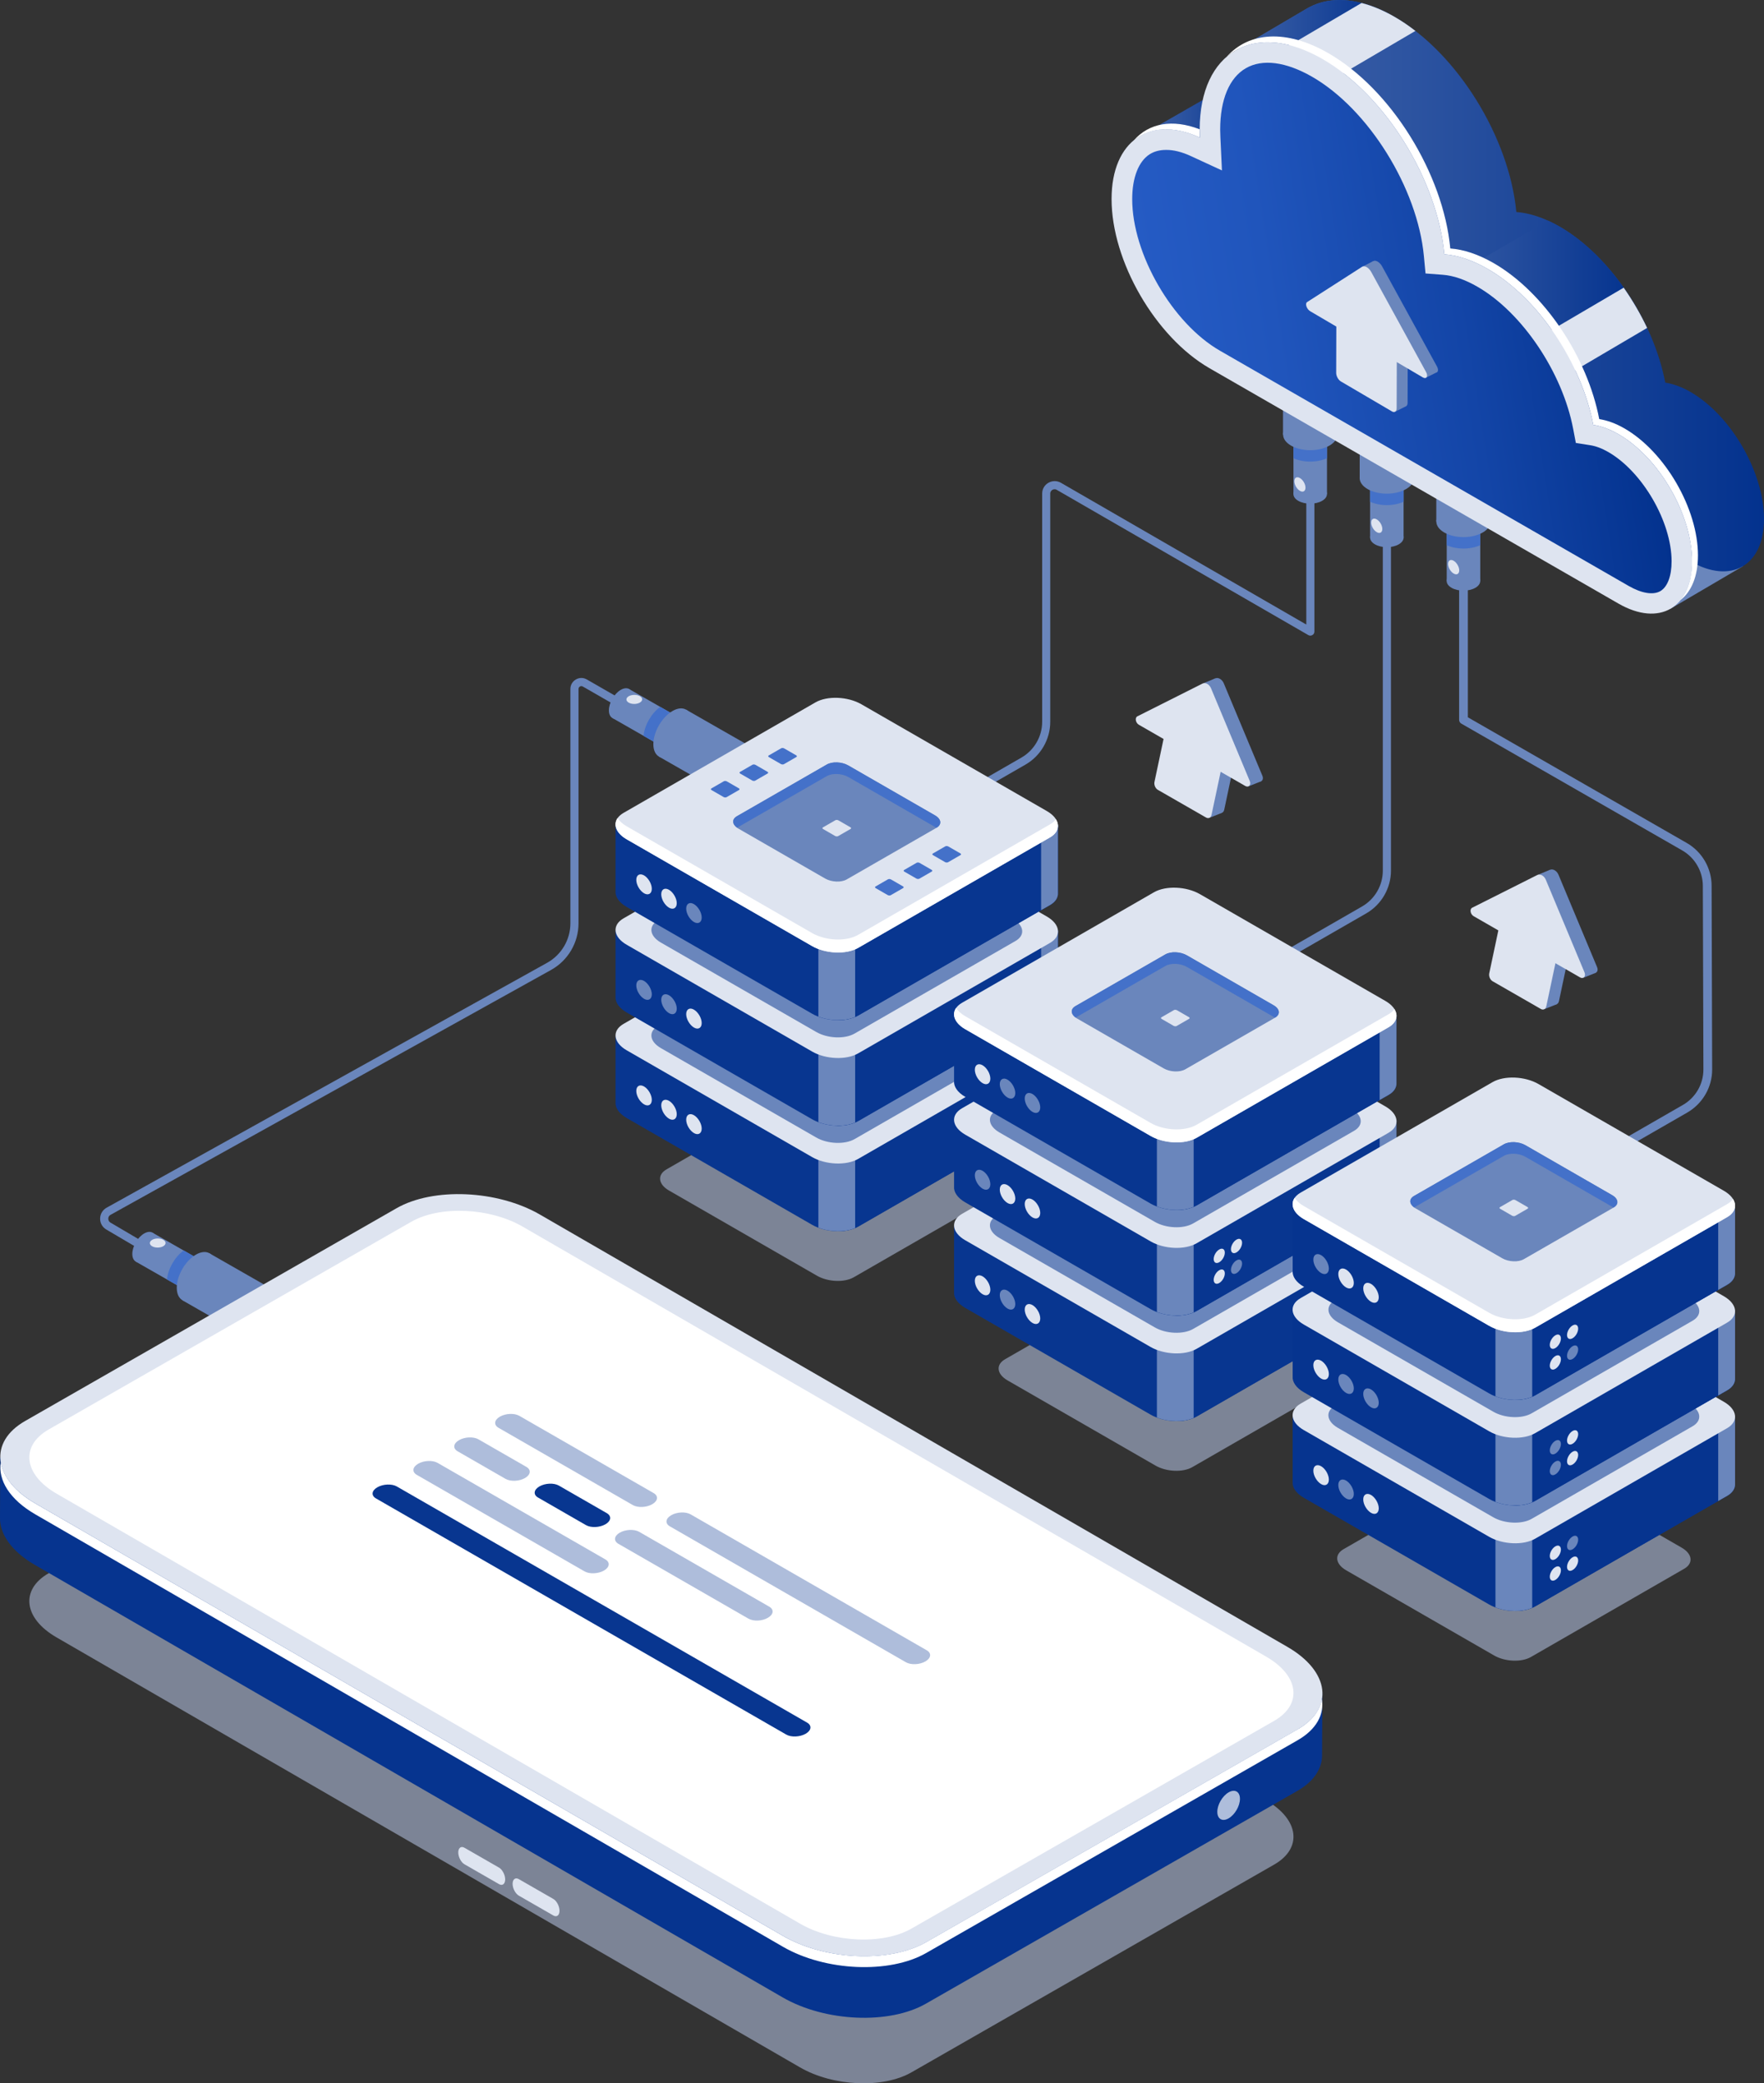<svg width="210" height="248" viewBox="0 0 210 248" fill="none" xmlns="http://www.w3.org/2000/svg">
<rect x="0" y="0" width="210" height="248" fill="#333333" stroke="none"/>
<g id="Frame" clip-path="url(#clip0_328_28265)">
<path id="Vector" d="M20.091 150.67C20.009 150.67 19.92 150.648 19.845 150.603L12.655 146.366C12.186 146.091 11.91 145.602 11.918 145.06C11.925 144.518 12.215 144.036 12.692 143.769L65.127 114.62C66.839 113.67 67.903 111.867 67.903 109.915V82.014C67.903 81.546 68.149 81.123 68.558 80.886C68.968 80.648 69.452 80.648 69.861 80.886L74.819 83.735C75.049 83.869 75.131 84.166 74.997 84.396C74.863 84.626 74.573 84.707 74.335 84.574L69.377 81.724C69.228 81.635 69.094 81.695 69.042 81.724C68.99 81.754 68.871 81.843 68.871 82.014V109.915C68.871 112.216 67.62 114.346 65.603 115.466L13.168 144.615C12.923 144.748 12.893 144.978 12.893 145.075C12.893 145.171 12.915 145.401 13.153 145.542L20.344 149.779C20.575 149.913 20.649 150.21 20.515 150.44C20.419 150.588 20.262 150.67 20.091 150.67Z" fill="#6A86BC"/>
<g id="Group">
<g id="Group_2">
<g id="Group_3">
<g id="Group_4">
<path id="Vector_2" d="M23.643 154.465L25.628 151.014L18.156 146.744L16.172 150.194L23.643 154.465Z" fill="#6A86BC"/>
<path id="Vector_3" d="M15.751 149.282C15.751 148.384 16.377 147.293 17.158 146.841C17.94 146.388 18.573 146.752 18.573 147.65C18.573 148.548 17.947 149.638 17.166 150.091C16.391 150.536 15.759 150.18 15.751 149.282Z" fill="#6A86BC"/>
</g>
<g id="Group_5">
<path id="Vector_4" d="M33.435 161.493L36.653 155.899L24.932 149.2L21.715 154.794L33.435 161.493Z" fill="#6A86BC"/>
<path id="Vector_5" d="M24.401 150.306L21.87 148.859C20.82 149.609 20.002 151.034 19.883 152.31L22.413 153.757C23.456 153.008 24.282 151.583 24.401 150.306Z" fill="#4471C9"/>
<path id="Vector_6" d="M21.044 153.312C21.036 151.858 22.056 150.091 23.322 149.357C24.58 148.63 25.607 149.216 25.614 150.663C25.622 152.117 24.602 153.883 23.337 154.618C22.078 155.353 21.051 154.766 21.044 153.312Z" fill="#6A86BC"/>
</g>
</g>
</g>
<path id="Vector_7" d="M18.111 148.362C17.746 148.154 17.746 147.813 18.111 147.598C18.476 147.383 19.071 147.383 19.436 147.59C19.801 147.798 19.801 148.14 19.436 148.355C19.071 148.57 18.476 148.57 18.111 148.362Z" fill="#DEE4F0"/>
</g>
<g id="Group_6">
<g id="Group_7">
<g id="Group_8">
<g id="Group_9">
<path id="Vector_8" d="M80.376 89.748L82.361 86.298L74.889 82.027L72.905 85.478L80.376 89.748Z" fill="#6A86BC"/>
<path id="Vector_9" d="M72.489 84.566C72.489 83.668 73.114 82.578 73.896 82.125C74.677 81.672 75.31 82.036 75.31 82.934C75.31 83.832 74.685 84.922 73.903 85.375C73.121 85.828 72.489 85.464 72.489 84.566Z" fill="#6A86BC"/>
</g>
<g id="Group_10">
<path id="Vector_10" d="M90.178 96.775L93.395 91.181L81.675 84.481L78.457 90.076L90.178 96.775Z" fill="#6A86BC"/>
<path id="Vector_11" d="M81.131 85.598L78.6 84.151C77.551 84.9 76.732 86.325 76.613 87.602L79.144 89.049C80.193 88.299 81.012 86.874 81.131 85.598Z" fill="#4471C9"/>
<path id="Vector_12" d="M77.781 88.596C77.774 87.141 78.794 85.375 80.059 84.641C81.317 83.913 82.345 84.499 82.352 85.947C82.359 87.394 81.34 89.167 80.074 89.902C78.809 90.636 77.781 90.05 77.781 88.596Z" fill="#6A86BC"/>
</g>
</g>
</g>
<path id="Vector_13" d="M74.849 83.646C74.484 83.438 74.484 83.097 74.849 82.882C75.213 82.674 75.809 82.667 76.174 82.874C76.538 83.082 76.538 83.424 76.174 83.639C75.801 83.854 75.213 83.854 74.849 83.646Z" fill="#DEE4F0"/>
</g>
<path id="Vector_14" d="M103.768 101.486C103.604 101.486 103.44 101.396 103.351 101.248C103.217 101.018 103.299 100.721 103.53 100.588L121.604 90.184C123.122 89.308 124.068 87.676 124.068 85.924V58.757C124.068 58.223 124.343 57.74 124.812 57.473C125.281 57.206 125.832 57.206 126.301 57.473L155.511 74.348V51.67C155.511 51.403 155.726 51.188 155.994 51.188C156.262 51.188 156.478 51.403 156.478 51.67V75.187C156.478 75.357 156.389 75.52 156.233 75.602C156.084 75.691 155.898 75.691 155.749 75.602L125.802 58.312C125.571 58.178 125.363 58.267 125.288 58.312C125.214 58.356 125.028 58.49 125.028 58.757V85.932C125.028 88.024 123.896 89.976 122.08 91.022L104.006 101.426C103.932 101.463 103.842 101.486 103.768 101.486Z" fill="#6A86BC"/>
<path id="Vector_15" d="M139.916 121.737C139.752 121.737 139.588 121.648 139.499 121.499C139.365 121.269 139.447 120.972 139.678 120.839L162.158 107.905C163.677 107.029 164.622 105.396 164.622 103.645V56.843C164.622 56.576 164.838 56.36 165.106 56.36C165.374 56.36 165.59 56.576 165.59 56.843V103.645C165.59 105.738 164.458 107.689 162.642 108.736L140.161 121.67C140.079 121.722 139.998 121.737 139.916 121.737Z" fill="#6A86BC"/>
<g id="Group_11">
<path id="Vector_16" d="M180.217 144.236C180.038 144.236 179.86 144.14 179.763 143.977C179.622 143.732 179.703 143.413 179.956 143.272L200.338 131.54C201.856 130.671 202.794 129.046 202.787 127.302L202.72 105.456C202.712 103.719 201.775 102.109 200.271 101.241L173.964 86.14C173.8 86.051 173.704 85.873 173.704 85.687V62.022C173.704 61.733 173.934 61.503 174.225 61.503C174.515 61.503 174.746 61.733 174.746 62.022V85.39L200.792 100.343C202.623 101.389 203.762 103.348 203.762 105.456L203.829 127.302C203.837 129.417 202.698 131.384 200.859 132.445L180.478 144.177C180.396 144.214 180.306 144.236 180.217 144.236Z" fill="#6A86BC"/>
<g id="Group_12">
<g id="Group_13">
<g id="Group_14">
<path id="Vector_17" d="M176.219 60.583H172.229V69.169H176.219V60.583Z" fill="#6A86BC"/>
<path id="Vector_18" d="M175.632 69.978C174.85 70.423 173.592 70.423 172.81 69.978C172.029 69.532 172.029 68.805 172.81 68.353C173.592 67.907 174.85 67.907 175.632 68.353C176.413 68.805 176.413 69.532 175.632 69.978Z" fill="#6A86BC"/>
</g>
<g id="Group_15">
<path id="Vector_19" d="M177.455 48.613H170.987V62.082H177.455V48.613Z" fill="#6A86BC"/>
<path id="Vector_20" d="M172.23 61.993V64.902C173.398 65.436 175.051 65.436 176.22 64.902V61.993C175.044 61.459 173.398 61.459 172.23 61.993Z" fill="#4471C9"/>
<path id="Vector_21" d="M176.51 63.395C175.244 64.122 173.197 64.122 171.939 63.395C170.674 62.668 170.674 61.488 171.939 60.761C173.205 60.033 175.252 60.033 176.51 60.761C177.768 61.495 177.768 62.668 176.51 63.395Z" fill="#6A86BC"/>
</g>
</g>
</g>
<g id="Group_16">
<g id="Group_17">
<g id="Group_18">
<path id="Vector_22" d="M167.093 55.403H163.104V63.989H167.093V55.403Z" fill="#6A86BC"/>
<path id="Vector_23" d="M166.513 64.805C165.731 65.25 164.473 65.25 163.692 64.805C162.91 64.36 162.91 63.633 163.692 63.18C164.473 62.727 165.731 62.735 166.513 63.18C167.295 63.625 167.295 64.353 166.513 64.805Z" fill="#6A86BC"/>
</g>
<g id="Group_19">
<path id="Vector_24" d="M168.336 43.441H161.868V56.91H168.336V43.441Z" fill="#6A86BC"/>
<path id="Vector_25" d="M163.104 56.821V59.73C164.272 60.264 165.925 60.264 167.093 59.73V56.821C165.925 56.286 164.28 56.286 163.104 56.821Z" fill="#4471C9"/>
<path id="Vector_26" d="M167.384 58.223C166.118 58.95 164.071 58.95 162.813 58.223C161.548 57.495 161.548 56.316 162.813 55.588C164.079 54.861 166.126 54.861 167.384 55.588C168.649 56.316 168.649 57.495 167.384 58.223Z" fill="#6A86BC"/>
</g>
</g>
</g>
<g id="Group_20">
<g id="Group_21">
<g id="Group_22">
<path id="Vector_27" d="M157.974 50.231H153.984V58.817H157.974V50.231Z" fill="#6A86BC"/>
<path id="Vector_28" d="M157.386 59.625C156.605 60.071 155.347 60.071 154.565 59.625C153.784 59.18 153.784 58.453 154.565 58C155.347 57.548 156.605 57.555 157.386 58C158.168 58.453 158.168 59.18 157.386 59.625Z" fill="#6A86BC"/>
</g>
<g id="Group_23">
<path id="Vector_29" d="M159.21 38.269H152.741V51.737H159.21V38.269Z" fill="#6A86BC"/>
<path id="Vector_30" d="M153.985 51.641V54.549C155.153 55.084 156.806 55.084 157.975 54.549V51.641C156.806 51.106 155.153 51.106 153.985 51.641Z" fill="#4471C9"/>
<path id="Vector_31" d="M155.979 53.592C157.764 53.592 159.21 52.758 159.21 51.73C159.21 50.701 157.764 49.867 155.979 49.867C154.195 49.867 152.749 50.701 152.749 51.73C152.749 52.758 154.195 53.592 155.979 53.592Z" fill="#6A86BC"/>
</g>
</g>
</g>
<g id="Group_24">
<g id="Group_25">
<path id="Vector_32" d="M198.827 72.493L207.499 67.402L199.236 57.124L197.07 60.664L198.827 72.493Z" fill="#6A86BC"/>
<path id="Vector_33" d="M135.866 16.103L149.704 8.163C149.704 8.163 149.183 16.081 149.183 16.103C149.183 16.125 141.233 18.552 141.233 18.552L135.866 16.103Z" fill="url(#paint0_linear_328_28265)"/>
<path id="Vector_34" d="M201.239 46.654C200.182 46.046 199.177 45.697 198.246 45.548C196.854 38.239 191.748 30.477 185.666 26.974C183.835 25.921 182.093 25.357 180.515 25.238C179.681 16.378 173.503 6.308 165.999 1.989C162.076 -0.267 158.525 -0.534 155.898 0.846V0.839L155.771 0.913C155.704 0.95 155.637 0.987 155.57 1.024L147.412 5.825L150.121 7.963C147.687 9.024 146.146 11.747 146.146 15.769C146.146 23.19 151.372 32.206 157.818 35.916L201.239 66.824C206.077 69.606 210 67.35 210 61.778C210 56.212 206.077 49.437 201.239 46.654Z" fill="url(#paint1_linear_328_28265)"/>
<path id="Vector_35" d="M146.548 12.504L165.277 1.596C161.644 -0.297 158.354 -0.453 155.89 0.846V0.839L155.764 0.913C155.697 0.95 155.63 0.987 155.563 1.024L147.404 5.825L150.114 7.962C148.417 8.705 147.151 10.263 146.548 12.504Z" fill="url(#paint2_linear_328_28265)"/>
<path id="Vector_36" d="M181.14 44.598L194.807 36.606C192.462 32.562 189.239 29.037 185.666 26.974C185.19 26.7 184.728 26.462 184.267 26.254L166.885 36.391L181.14 44.598Z" fill="url(#paint3_linear_328_28265)"/>
<path id="Vector_37" d="M151.26 6.723L157.349 10.226L168.5 3.681C167.689 3.05 166.848 2.479 165.992 1.989C164.644 1.21 163.334 0.676 162.091 0.356L151.26 6.723Z" fill="#DEE4F0"/>
<path id="Vector_38" d="M193.296 34.247L182.391 40.651L186.187 44.866L196.087 39.04C195.298 37.378 194.36 35.76 193.296 34.247Z" fill="#DEE4F0"/>
<path id="Vector_39" d="M192.671 51.685C191.614 51.077 190.609 50.728 189.678 50.58C188.286 43.27 183.18 35.508 177.098 32.006C175.267 30.952 173.525 30.388 171.947 30.269C171.113 21.409 164.935 11.339 157.431 7.02C149.362 2.375 142.819 6.137 142.819 15.428C142.819 15.74 142.826 16.059 142.841 16.378C136.938 13.647 132.33 16.727 132.33 23.695C132.33 31.115 137.556 40.131 144.002 43.842L192.678 71.855C197.517 74.638 201.44 72.382 201.44 66.809C201.432 61.243 197.509 54.468 192.671 51.685Z" fill="#DEE4F0"/>
<g id="Group_26">
<path id="Vector_40" d="M142.834 16.377C142.819 16.058 142.811 15.739 142.811 15.428C142.811 15.413 142.811 15.398 142.811 15.39C139.551 14.129 136.752 14.678 134.988 16.704C136.901 15.138 139.677 14.923 142.834 16.377Z" fill="white"/>
<path id="Vector_41" d="M193.378 50.995C192.321 50.386 191.316 50.038 190.385 49.889C188.993 42.58 183.887 34.818 177.805 31.315C175.974 30.262 174.232 29.698 172.654 29.579C171.82 20.718 165.642 10.649 158.138 6.33C153.114 3.436 148.677 3.807 146.049 6.745C148.729 4.46 152.831 4.378 157.431 7.02C164.935 11.339 171.113 21.409 171.947 30.269C173.525 30.388 175.267 30.952 177.098 32.005C183.18 35.508 188.286 43.27 189.678 50.579C190.616 50.728 191.621 51.077 192.67 51.685C197.509 54.468 201.432 61.243 201.432 66.816C201.432 68.827 200.918 70.4 200.033 71.461C201.343 70.452 202.139 68.626 202.139 66.118C202.139 60.553 198.216 53.778 193.378 50.995Z" fill="white"/>
</g>
<g id="Group_27">
<path id="Vector_42" d="M141.806 18.596L145.469 20.288L145.283 16.274C145.268 15.992 145.26 15.71 145.26 15.435C145.26 11.851 146.347 9.254 148.32 8.118C150.293 6.983 153.091 7.347 156.21 9.142C162.91 13.001 168.753 22.381 169.513 30.507L169.706 32.555L171.761 32.711C173.026 32.807 174.411 33.282 175.877 34.128C181.2 37.193 185.993 44.309 187.281 51.047L187.601 52.732L189.306 52.999C189.983 53.103 190.705 53.377 191.457 53.808C195.544 56.16 198.998 62.119 198.998 66.824C198.998 68.582 198.507 69.874 197.658 70.371C196.802 70.86 195.44 70.638 193.906 69.762L145.231 41.749C139.566 38.491 134.787 30.232 134.787 23.709C134.787 21.149 135.546 19.205 136.864 18.366C137.407 18.018 138.062 17.847 138.807 17.847C139.685 17.832 140.712 18.084 141.806 18.596Z" fill="url(#paint4_linear_328_28265)"/>
</g>
</g>
<g id="Group_28">
<path id="Vector_43" d="M166.103 49.007L167.384 48.361L166.118 47.404L166.103 49.007Z" fill="#6A86BC"/>
<path id="Vector_44" d="M162.247 31.716L163.49 31.085L163.513 31.738L162.247 31.716Z" fill="#6A86BC"/>
<path id="Vector_45" d="M169.766 44.962L171.061 44.309L168.56 41.935L169.766 44.962Z" fill="#6A86BC"/>
<g id="Group_29">
<path id="Vector_46" d="M167.012 48.324L160.93 44.755C160.625 44.577 160.372 44.117 160.372 43.738L160.394 36.726L167.592 40.948L167.57 47.961C167.57 48.339 167.317 48.502 167.012 48.324Z" fill="#6A86BC"/>
<path id="Vector_47" d="M163.476 31.093L156.91 35.308C156.635 35.486 156.858 36.154 157.282 36.399L163.989 40.339L170.696 44.28C171.121 44.525 171.351 44.131 171.068 43.627L164.548 31.731C164.265 31.204 163.758 30.907 163.476 31.093Z" fill="#6A86BC"/>
</g>
<g id="Group_30">
<path id="Vector_48" d="M165.709 48.977L159.627 45.408C159.322 45.23 159.069 44.769 159.069 44.391L159.091 37.378L166.289 41.601L166.267 48.613C166.267 48.992 166.014 49.155 165.709 48.977Z" fill="#DEE4F0"/>
<path id="Vector_49" d="M162.173 31.746L155.607 35.961C155.332 36.139 155.555 36.807 155.98 37.052L162.687 40.992L169.393 44.933C169.818 45.178 170.049 44.784 169.766 44.28L163.245 32.384C162.962 31.865 162.456 31.568 162.173 31.746Z" fill="#DEE4F0"/>
</g>
</g>
</g>
<path id="Vector_50" d="M155.414 58.052C155.414 58.475 155.116 58.646 154.751 58.431C154.387 58.223 154.089 57.711 154.089 57.288C154.089 56.865 154.387 56.694 154.751 56.91C155.116 57.117 155.414 57.629 155.414 58.052Z" fill="#DEE4F0"/>
</g>
<g id="Group_31">
<path id="Vector_51" opacity="0.59" d="M101.639 152.05L119.892 141.542C121.008 140.897 120.874 139.769 119.579 139.027L101.959 128.883C100.664 128.14 98.706 128.059 97.59 128.704L79.337 139.212C78.221 139.858 78.355 140.986 79.65 141.728L97.269 151.872C98.565 152.614 100.523 152.696 101.639 152.05Z" fill="#AEBDDB"/>
<g id="Group_32">
<path id="Vector_52" d="M73.278 131.213V123.355L90.957 123.347L97.068 119.83C98.468 119.021 100.924 119.125 102.54 120.052L108.242 123.332L125.936 123.325V131.406C125.973 131.955 125.668 132.482 124.998 132.868L102.145 146.025C100.746 146.834 98.289 146.73 96.674 145.802L74.61 133.098C73.68 132.556 73.226 131.866 73.278 131.213Z" fill="#083690"/>
<path id="Vector_53" d="M99.614 119.288C100.642 119.31 101.706 119.57 102.547 120.052L108.249 123.332L125.943 123.325V131.406C125.981 131.955 125.675 132.482 125.005 132.868L102.153 146.025C101.475 146.411 100.56 146.589 99.614 146.567V119.288Z" fill="#083690"/>
<path id="Vector_54" d="M123.941 123.325H125.943V131.406C125.981 131.955 125.675 132.482 125.005 132.868L123.941 133.476V123.325Z" fill="#6A86BC"/>
<path id="Vector_55" d="M101.803 146.195C100.589 146.715 98.84 146.685 97.426 146.143V136.964H101.803V146.195Z" fill="#6A86BC"/>
<path id="Vector_56" d="M102.153 137.966L125.005 124.809C126.405 124 126.234 122.59 124.611 121.662L102.547 108.958C100.924 108.023 98.475 107.927 97.076 108.736L74.223 121.893C72.824 122.701 72.995 124.111 74.618 125.039L96.681 137.743C98.297 138.671 100.753 138.775 102.153 137.966Z" fill="#DEE4F0"/>
<path id="Vector_57" d="M101.743 135.599L120.896 124.579C122.073 123.904 121.924 122.724 120.569 121.937L102.078 111.296C100.723 110.517 98.669 110.428 97.493 111.103L78.34 122.123C77.163 122.798 77.312 123.978 78.667 124.765L97.158 135.406C98.513 136.192 100.567 136.274 101.743 135.599Z" fill="#6A86BC"/>
<g id="Group_33">
<path id="Vector_58" d="M81.689 133.291C81.689 133.877 82.106 134.589 82.612 134.886C83.118 135.183 83.535 134.938 83.535 134.352C83.535 133.766 83.118 133.053 82.612 132.756C82.106 132.46 81.689 132.704 81.689 133.291Z" fill="#DEE4F0"/>
<path id="Vector_59" d="M78.719 131.576C78.719 132.163 79.136 132.875 79.642 133.172C80.148 133.469 80.565 133.224 80.565 132.638C80.565 132.051 80.148 131.339 79.642 131.042C79.129 130.753 78.719 130.99 78.719 131.576Z" fill="#DEE4F0"/>
<path id="Vector_60" d="M75.749 129.87C75.749 130.456 76.166 131.169 76.672 131.465C77.178 131.762 77.595 131.517 77.595 130.931C77.595 130.345 77.178 129.632 76.672 129.336C76.158 129.046 75.749 129.284 75.749 129.87Z" fill="#DEE4F0"/>
</g>
</g>
<g id="Group_34">
<path id="Vector_61" d="M73.278 118.65V110.791L90.957 110.784L97.068 107.266C98.468 106.457 100.924 106.561 102.54 107.489L108.242 110.769L125.936 110.761V118.843C125.973 119.392 125.668 119.919 124.998 120.304L102.145 133.461C100.746 134.27 98.289 134.166 96.674 133.239L74.61 120.535C73.68 119.993 73.226 119.303 73.278 118.65Z" fill="#083690"/>
<path id="Vector_62" d="M99.614 106.725C100.642 106.747 101.706 107.007 102.547 107.489L108.249 110.769L125.943 110.761V118.843C125.981 119.392 125.675 119.919 125.005 120.304L102.153 133.461C101.475 133.847 100.56 134.025 99.614 134.003V106.725Z" fill="#083690"/>
<path id="Vector_63" d="M123.941 110.761H125.943V118.842C125.981 119.392 125.675 119.918 125.005 120.304L123.941 120.913V110.761Z" fill="#6A86BC"/>
<path id="Vector_64" d="M101.803 133.632C100.589 134.151 98.84 134.122 97.426 133.58V124.4H101.803V133.632Z" fill="#6A86BC"/>
<path id="Vector_65" d="M102.153 125.402L125.005 112.245C126.405 111.437 126.234 110.027 124.611 109.099L102.547 96.395C100.924 95.46 98.475 95.363 97.076 96.172L74.223 109.329C72.824 110.138 72.995 111.548 74.618 112.475L96.681 125.18C98.297 126.115 100.753 126.211 102.153 125.402Z" fill="#DEE4F0"/>
<path id="Vector_66" d="M101.743 123.035L120.896 112.016C122.073 111.34 121.924 110.16 120.569 109.374L102.078 98.733C100.723 97.953 98.669 97.864 97.493 98.54L78.34 109.559C77.163 110.235 77.312 111.414 78.667 112.201L97.158 122.842C98.513 123.629 100.567 123.718 101.743 123.035Z" fill="#6A86BC"/>
<g id="Group_35">
<path id="Vector_67" d="M81.689 120.727C81.689 121.313 82.106 122.026 82.612 122.323C83.118 122.619 83.535 122.375 83.535 121.788C83.535 121.202 83.118 120.49 82.612 120.193C82.106 119.896 81.689 120.141 81.689 120.727Z" fill="#DEE4F0"/>
<path id="Vector_68" d="M78.719 119.013C78.719 119.599 79.136 120.312 79.642 120.608C80.148 120.905 80.565 120.66 80.565 120.074C80.565 119.488 80.148 118.775 79.642 118.479C79.129 118.189 78.719 118.427 78.719 119.013Z" fill="#6A86BC"/>
<path id="Vector_69" d="M75.749 117.306C75.749 117.893 76.166 118.605 76.672 118.902C77.178 119.199 77.595 118.954 77.595 118.368C77.595 117.781 77.178 117.069 76.672 116.772C76.158 116.483 75.749 116.72 75.749 117.306Z" fill="#6A86BC"/>
</g>
</g>
<g id="Group_36">
<path id="Vector_70" d="M73.278 106.086V98.228L90.957 98.22L97.068 94.703C98.468 93.894 100.924 93.998 102.54 94.925L108.242 98.205L125.936 98.198V106.279C125.973 106.828 125.668 107.355 124.998 107.741L102.145 120.898C100.746 121.707 98.289 121.603 96.674 120.675L74.61 107.971C73.68 107.437 73.226 106.739 73.278 106.086Z" fill="#083690"/>
<path id="Vector_71" d="M99.614 94.161C100.642 94.183 101.706 94.443 102.547 94.925L108.249 98.205L125.943 98.198V106.279C125.981 106.828 125.675 107.355 125.005 107.741L102.153 120.898C101.475 121.284 100.56 121.462 99.614 121.44V94.161Z" fill="#083690"/>
<path id="Vector_72" d="M123.941 98.198H125.943V106.279C125.981 106.829 125.675 107.355 125.005 107.741L123.941 108.35V98.198Z" fill="#6A86BC"/>
<path id="Vector_73" d="M101.803 121.069C100.589 121.588 98.84 121.559 97.426 121.017V111.837H101.803V121.069Z" fill="#6A86BC"/>
<path id="Vector_74" d="M102.153 112.847L125.005 99.69C126.405 98.881 126.234 97.471 124.611 96.543L102.547 83.839C100.924 82.904 98.475 82.808 97.076 83.617L74.223 96.773C72.824 97.582 72.995 98.992 74.618 99.92L96.681 112.624C98.297 113.552 100.753 113.648 102.153 112.847Z" fill="#DEE4F0"/>
<path id="Vector_75" d="M74.61 98.369L96.674 111.073C98.297 112.008 100.746 112.104 102.145 111.296L124.998 98.139C125.311 97.961 125.541 97.745 125.698 97.523C126.182 98.294 125.958 99.133 124.998 99.69L102.145 112.846C100.746 113.655 98.289 113.551 96.674 112.624L74.61 99.92C73.352 99.192 72.973 98.183 73.516 97.389C73.739 97.738 74.104 98.079 74.61 98.369Z" fill="white"/>
<g id="Group_37">
<path id="Vector_76" d="M81.689 108.164C81.689 108.75 82.106 109.463 82.612 109.76C83.118 110.056 83.535 109.812 83.535 109.225C83.535 108.639 83.118 107.927 82.612 107.63C82.106 107.333 81.689 107.578 81.689 108.164Z" fill="#6A86BC"/>
<path id="Vector_77" d="M78.719 106.458C78.719 107.044 79.136 107.756 79.642 108.053C80.148 108.35 80.565 108.105 80.565 107.519C80.565 106.933 80.148 106.22 79.642 105.923C79.129 105.627 78.719 105.871 78.719 106.458Z" fill="#DEE4F0"/>
<path id="Vector_78" d="M75.749 104.743C75.749 105.33 76.166 106.042 76.672 106.339C77.178 106.636 77.595 106.391 77.595 105.805C77.595 105.218 77.178 104.506 76.672 104.209C76.158 103.92 75.749 104.157 75.749 104.743Z" fill="#DEE4F0"/>
</g>
<g id="Group_38">
<path id="Vector_79" d="M100.798 104.691L111.495 98.54C112.15 98.161 112.068 97.501 111.309 97.063L100.984 91.119C100.225 90.681 99.078 90.636 98.423 91.015L87.726 97.167C87.071 97.545 87.153 98.206 87.912 98.644L98.237 104.587C98.996 105.018 100.143 105.07 100.798 104.691Z" fill="#6A86BC"/>
<path id="Vector_80" d="M99.778 99.534L101.259 98.681C101.349 98.629 101.341 98.54 101.237 98.48L99.808 97.656C99.704 97.597 99.547 97.59 99.45 97.642L97.969 98.495C97.88 98.547 97.887 98.636 97.991 98.695L99.421 99.519C99.525 99.579 99.689 99.586 99.778 99.534Z" fill="#DEE4F0"/>
<path id="Vector_81" d="M111.495 98.532L111.465 98.547C111.413 98.51 111.368 98.473 111.308 98.443L100.984 92.499C100.224 92.061 99.078 92.017 98.423 92.395L87.756 98.532C87.153 98.102 87.116 97.516 87.726 97.167L98.423 91.015C99.078 90.636 100.224 90.681 100.984 91.119L111.308 97.063C112.068 97.493 112.15 98.154 111.495 98.532Z" fill="#4471C9"/>
</g>
</g>
</g>
<g id="Group_39">
<path id="Vector_82" opacity="0.59" d="M141.941 174.653L160.193 164.146C161.31 163.5 161.176 162.372 159.88 161.63L142.261 151.486C140.965 150.744 139.008 150.662 137.891 151.308L119.639 161.816C118.522 162.461 118.656 163.589 119.951 164.331L137.571 174.475C138.866 175.217 140.824 175.299 141.941 174.653Z" fill="#AEBDDB"/>
<g id="Group_40">
<path id="Vector_83" d="M113.579 153.816V145.958L131.258 145.95L137.37 142.433C138.769 141.624 141.226 141.728 142.841 142.655L148.543 145.935L166.237 145.928V154.009C166.275 154.558 165.969 155.085 165.299 155.471L142.447 168.628C141.047 169.437 138.591 169.333 136.975 168.405L114.912 155.701C113.981 155.159 113.527 154.469 113.579 153.816Z" fill="#083690"/>
<path id="Vector_84" d="M139.916 141.891C140.943 141.913 142.007 142.173 142.849 142.655L148.551 145.935L166.245 145.928V154.009C166.282 154.558 165.977 155.085 165.307 155.471L142.454 168.628C141.777 169.014 140.861 169.192 139.916 169.17V141.891Z" fill="#083690"/>
<path id="Vector_85" d="M164.242 145.928H166.245V154.009C166.282 154.559 165.977 155.085 165.307 155.471L164.242 156.08V145.928Z" fill="#6A86BC"/>
<path id="Vector_86" d="M142.104 168.799C140.891 169.318 139.142 169.289 137.727 168.747V159.567H142.104V168.799Z" fill="#6A86BC"/>
<path id="Vector_87" d="M142.454 160.569L165.307 147.412C166.706 146.603 166.535 145.193 164.912 144.266L142.849 131.569C141.226 130.634 138.777 130.538 137.377 131.346L114.525 144.503C113.125 145.312 113.296 146.722 114.919 147.65L136.983 160.354C138.606 161.274 141.055 161.378 142.454 160.569Z" fill="#DEE4F0"/>
<path id="Vector_88" d="M142.045 158.202L161.198 147.182C162.374 146.507 162.225 145.327 160.87 144.54L142.38 133.899C141.025 133.12 138.97 133.031 137.794 133.706L118.641 144.726C117.465 145.401 117.614 146.581 118.969 147.368L137.459 158.009C138.814 158.795 140.869 158.877 142.045 158.202Z" fill="#6A86BC"/>
<g id="Group_41">
<path id="Vector_89" d="M121.991 155.894C121.991 156.481 122.408 157.193 122.914 157.49C123.42 157.787 123.837 157.542 123.837 156.955C123.837 156.369 123.42 155.657 122.914 155.36C122.4 155.071 121.991 155.308 121.991 155.894Z" fill="#DEE4F0"/>
<path id="Vector_90" d="M119.021 154.18C119.021 154.767 119.438 155.479 119.944 155.776C120.45 156.073 120.867 155.828 120.867 155.241C120.867 154.655 120.45 153.943 119.944 153.646C119.438 153.349 119.021 153.594 119.021 154.18Z" fill="#6A86BC"/>
<path id="Vector_91" d="M116.051 152.473C116.051 153.06 116.467 153.772 116.974 154.069C117.48 154.366 117.897 154.121 117.897 153.535C117.897 152.948 117.48 152.236 116.974 151.939C116.46 151.65 116.051 151.887 116.051 152.473Z" fill="#DEE4F0"/>
</g>
</g>
<g id="Group_42">
<path id="Vector_92" d="M113.579 141.253V133.395L131.258 133.387L137.37 129.87C138.769 129.061 141.226 129.165 142.841 130.092L148.543 133.372L166.237 133.365V141.446C166.275 141.995 165.969 142.522 165.299 142.908L142.447 156.065C141.047 156.874 138.591 156.77 136.975 155.842L114.912 143.138C113.981 142.596 113.527 141.906 113.579 141.253Z" fill="#083690"/>
<path id="Vector_93" d="M139.916 129.328C140.943 129.35 142.007 129.61 142.849 130.092L148.551 133.372L166.245 133.365V141.446C166.282 141.995 165.977 142.522 165.307 142.908L142.454 156.065C141.777 156.451 140.861 156.629 139.916 156.607V129.328Z" fill="#083690"/>
<path id="Vector_94" d="M164.242 133.365H166.245V141.446C166.282 141.995 165.977 142.522 165.307 142.908L164.242 143.516V133.365Z" fill="#6A86BC"/>
<path id="Vector_95" d="M142.104 156.235C140.891 156.755 139.142 156.725 137.727 156.183V147.004H142.104V156.235Z" fill="#6A86BC"/>
<path id="Vector_96" d="M142.454 148.006L165.307 134.849C166.706 134.04 166.535 132.63 164.912 131.703L142.849 118.998C141.226 118.063 138.777 117.967 137.377 118.776L114.525 131.933C113.125 132.741 113.296 134.151 114.919 135.079L136.983 147.783C138.606 148.718 141.055 148.815 142.454 148.006Z" fill="#DEE4F0"/>
<path id="Vector_97" d="M142.045 145.639L161.198 134.619C162.374 133.944 162.225 132.764 160.87 131.977L142.38 121.336C141.025 120.557 138.97 120.468 137.794 121.143L118.641 132.163C117.465 132.838 117.614 134.018 118.969 134.805L137.459 145.446C138.814 146.232 140.869 146.321 142.045 145.639Z" fill="#6A86BC"/>
<g id="Group_43">
<path id="Vector_98" d="M121.991 143.331C121.991 143.917 122.408 144.629 122.914 144.926C123.42 145.223 123.837 144.978 123.837 144.392C123.837 143.806 123.42 143.093 122.914 142.797C122.4 142.507 121.991 142.745 121.991 143.331Z" fill="#DEE4F0"/>
<path id="Vector_99" d="M119.021 141.616C119.021 142.203 119.438 142.915 119.944 143.212C120.45 143.509 120.867 143.264 120.867 142.678C120.867 142.091 120.45 141.379 119.944 141.082C119.43 140.793 119.021 141.03 119.021 141.616Z" fill="#DEE4F0"/>
<path id="Vector_100" d="M116.051 139.91C116.051 140.496 116.467 141.209 116.974 141.505C117.48 141.802 117.897 141.557 117.897 140.971C117.897 140.385 117.48 139.672 116.974 139.376C116.46 139.086 116.051 139.324 116.051 139.91Z" fill="#6A86BC"/>
</g>
</g>
<g id="Group_44">
<path id="Vector_101" d="M113.579 128.69V120.831L131.258 120.824L137.37 117.306C138.769 116.497 141.226 116.601 142.841 117.529L148.543 120.809L166.237 120.801V128.883C166.275 129.432 165.969 129.959 165.299 130.345L142.447 143.501C141.047 144.31 138.591 144.206 136.975 143.279L114.912 130.575C113.981 130.04 113.527 129.343 113.579 128.69Z" fill="#083690"/>
<path id="Vector_102" d="M139.916 116.765C140.943 116.787 142.007 117.047 142.849 117.529L148.551 120.809L166.245 120.802V128.883C166.282 129.432 165.977 129.959 165.307 130.345L142.454 143.501C141.777 143.887 140.861 144.065 139.916 144.043V116.765Z" fill="#083690"/>
<path id="Vector_103" d="M164.242 120.802H166.245V128.883C166.282 129.432 165.977 129.959 165.307 130.345L164.242 130.953V120.802Z" fill="#6A86BC"/>
<path id="Vector_104" d="M142.104 143.672C140.891 144.192 139.142 144.162 137.727 143.62V134.441H142.104V143.672Z" fill="#6A86BC"/>
<path id="Vector_105" d="M142.454 135.45L165.307 122.293C166.706 121.484 166.535 120.074 164.912 119.147L142.849 106.443C141.226 105.508 138.777 105.411 137.377 106.22L114.525 119.377C113.125 120.186 113.296 121.596 114.919 122.523L136.983 135.228C138.606 136.155 141.055 136.252 142.454 135.45Z" fill="#DEE4F0"/>
<path id="Vector_106" d="M114.912 120.972L136.975 133.676C138.598 134.611 141.047 134.708 142.447 133.899L165.3 120.742C165.612 120.564 165.843 120.349 165.999 120.126C166.483 120.898 166.26 121.737 165.3 122.293L142.447 135.45C141.047 136.259 138.591 136.155 136.975 135.227L114.912 122.523C113.654 121.796 113.274 120.787 113.817 119.993C114.041 120.341 114.406 120.683 114.912 120.972Z" fill="white"/>
<g id="Group_45">
<path id="Vector_107" d="M121.991 130.768C121.991 131.354 122.408 132.066 122.914 132.363C123.42 132.66 123.837 132.415 123.837 131.829C123.837 131.243 123.42 130.53 122.914 130.234C122.4 129.944 121.991 130.182 121.991 130.768Z" fill="#6A86BC"/>
<path id="Vector_108" d="M119.021 129.061C119.021 129.647 119.438 130.36 119.944 130.657C120.45 130.953 120.867 130.709 120.867 130.122C120.867 129.536 120.45 128.824 119.944 128.527C119.438 128.23 119.021 128.475 119.021 129.061Z" fill="#6A86BC"/>
<path id="Vector_109" d="M116.051 127.347C116.051 127.933 116.467 128.646 116.974 128.942C117.48 129.239 117.897 128.994 117.897 128.408C117.897 127.822 117.48 127.109 116.974 126.813C116.46 126.523 116.051 126.761 116.051 127.347Z" fill="#DEE4F0"/>
</g>
<g id="Group_46">
<path id="Vector_110" d="M141.107 127.295L151.804 121.143C152.459 120.765 152.377 120.104 151.618 119.666L141.293 113.722C140.534 113.285 139.387 113.24 138.732 113.619L128.035 119.77C127.38 120.149 127.462 120.809 128.221 121.247L138.546 127.191C139.298 127.621 140.444 127.673 141.107 127.295Z" fill="#6A86BC"/>
<path id="Vector_111" d="M140.079 122.137L141.561 121.284C141.65 121.232 141.643 121.143 141.538 121.084L140.109 120.26C140.005 120.201 139.849 120.193 139.752 120.245L138.271 121.099C138.181 121.151 138.189 121.24 138.293 121.299L139.722 122.123C139.834 122.182 139.99 122.189 140.079 122.137Z" fill="#DEE4F0"/>
<path id="Vector_112" d="M151.796 121.136L151.766 121.151C151.714 121.113 151.67 121.076 151.61 121.047L141.285 115.103C140.526 114.665 139.38 114.62 138.725 114.999L128.058 121.136C127.455 120.705 127.417 120.119 128.028 119.77L138.725 113.619C139.38 113.24 140.526 113.285 141.285 113.722L151.61 119.666C152.369 120.097 152.451 120.757 151.796 121.136Z" fill="#4471C9"/>
</g>
</g>
<g id="Group_47">
<path id="Vector_113" d="M144.486 149.883C144.486 150.306 144.784 150.477 145.149 150.262C145.514 150.054 145.811 149.542 145.811 149.119C145.811 148.696 145.514 148.525 145.149 148.741C144.784 148.948 144.486 149.46 144.486 149.883Z" fill="#DEE4F0"/>
<path id="Vector_114" d="M146.541 148.711C146.541 149.134 146.839 149.305 147.203 149.089C147.568 148.882 147.866 148.37 147.866 147.947C147.866 147.524 147.568 147.353 147.203 147.568C146.839 147.776 146.541 148.288 146.541 148.711Z" fill="#DEE4F0"/>
<path id="Vector_115" d="M144.486 152.355C144.486 152.778 144.784 152.948 145.149 152.733C145.514 152.525 145.811 152.013 145.811 151.59C145.811 151.167 145.514 150.997 145.149 151.212C144.784 151.42 144.486 151.932 144.486 152.355Z" fill="#DEE4F0"/>
<path id="Vector_116" d="M146.541 151.182C146.541 151.605 146.839 151.776 147.203 151.561C147.568 151.353 147.866 150.841 147.866 150.418C147.866 149.995 147.568 149.824 147.203 150.039C146.839 150.247 146.541 150.759 146.541 151.182Z" fill="#6A86BC"/>
</g>
</g>
<g id="Group_48">
<path id="Vector_117" opacity="0.59" d="M182.249 197.257L200.502 186.749C201.618 186.104 201.484 184.976 200.189 184.234L182.569 174.09C181.274 173.347 179.316 173.266 178.2 173.911L159.947 184.419C158.831 185.065 158.965 186.193 160.26 186.935L177.88 197.079C179.167 197.821 181.125 197.903 182.249 197.257Z" fill="#AEBDDB"/>
<g id="Group_49">
<path id="Vector_118" d="M153.888 176.42V168.562L171.567 168.554L177.679 165.037C179.078 164.228 181.535 164.332 183.15 165.259L188.852 168.539L206.546 168.532V176.613C206.583 177.162 206.278 177.689 205.608 178.075L182.755 191.232C181.356 192.041 178.899 191.937 177.284 191.009L155.22 178.305C154.282 177.763 153.836 177.073 153.888 176.42Z" fill="#06348F"/>
<path id="Vector_119" d="M180.217 164.495C181.244 164.517 182.309 164.777 183.15 165.259L188.852 168.539L206.546 168.532V176.613C206.583 177.162 206.278 177.689 205.608 178.075L182.755 191.232C182.078 191.618 181.162 191.796 180.217 191.774V164.495Z" fill="#06348F"/>
<path id="Vector_120" d="M204.551 168.532H206.554V176.613C206.591 177.162 206.286 177.689 205.616 178.075L204.551 178.683V168.532Z" fill="#6A86BC"/>
<path id="Vector_121" d="M182.406 191.402C181.192 191.922 179.443 191.892 178.029 191.35V182.171H182.406V191.402Z" fill="#6A86BC"/>
<path id="Vector_122" d="M182.755 183.173L205.608 170.016C207.008 169.207 206.836 167.797 205.214 166.87L183.15 154.165C181.527 153.23 179.078 153.134 177.679 153.943L154.826 167.1C153.426 167.908 153.598 169.318 155.22 170.246L177.284 182.95C178.907 183.878 181.356 183.982 182.755 183.173Z" fill="#DEE4F0"/>
<path id="Vector_123" d="M182.346 180.806L201.499 169.786C202.675 169.111 202.526 167.931 201.172 167.144L182.673 156.503C181.319 155.724 179.264 155.635 178.088 156.31L158.935 167.33C157.759 168.005 157.908 169.185 159.262 169.972L177.753 180.613C179.115 181.399 181.17 181.481 182.346 180.806Z" fill="#6A86BC"/>
<g id="Group_50">
<path id="Vector_124" d="M162.292 178.498C162.292 179.084 162.709 179.796 163.215 180.093C163.721 180.39 164.138 180.145 164.138 179.559C164.138 178.973 163.721 178.26 163.215 177.964C162.701 177.674 162.292 177.912 162.292 178.498Z" fill="#DEE4F0"/>
<path id="Vector_125" d="M159.322 176.783C159.322 177.37 159.739 178.082 160.245 178.379C160.751 178.676 161.168 178.431 161.168 177.845C161.168 177.258 160.751 176.546 160.245 176.249C159.731 175.96 159.322 176.197 159.322 176.783Z" fill="#6A86BC"/>
<path id="Vector_126" d="M156.352 175.077C156.352 175.663 156.769 176.376 157.275 176.672C157.781 176.969 158.198 176.724 158.198 176.138C158.198 175.552 157.781 174.839 157.275 174.543C156.761 174.253 156.352 174.491 156.352 175.077Z" fill="#DEE4F0"/>
</g>
</g>
<g id="Group_51">
<path id="Vector_127" d="M153.888 163.857V155.998L171.567 155.991L177.679 152.473C179.078 151.664 181.535 151.768 183.15 152.696L188.852 155.976L206.546 155.968V164.05C206.583 164.599 206.278 165.126 205.608 165.512L182.755 178.668C181.356 179.477 178.899 179.373 177.284 178.446L155.22 165.742C154.282 165.2 153.836 164.51 153.888 163.857Z" fill="#06348F"/>
<path id="Vector_128" d="M180.217 151.932C181.244 151.954 182.309 152.214 183.15 152.696L188.852 155.976L206.546 155.968V164.05C206.583 164.599 206.278 165.126 205.608 165.512L182.755 178.668C182.078 179.054 181.162 179.232 180.217 179.21V151.932Z" fill="#06348F"/>
<path id="Vector_129" d="M204.551 155.968H206.554V164.049C206.591 164.599 206.286 165.125 205.616 165.511L204.551 166.12V155.968Z" fill="#6A86BC"/>
<path id="Vector_130" d="M182.406 178.839C181.192 179.358 179.443 179.329 178.029 178.787V169.607H182.406V178.839Z" fill="#6A86BC"/>
<path id="Vector_131" d="M182.755 170.609L205.608 157.452C207.008 156.644 206.836 155.234 205.214 154.306L183.15 141.602C181.527 140.667 179.078 140.57 177.679 141.379L154.826 154.536C153.426 155.345 153.598 156.755 155.22 157.682L177.284 170.387C178.907 171.322 181.356 171.418 182.755 170.609Z" fill="#DEE4F0"/>
<path id="Vector_132" d="M182.346 168.242L201.499 157.223C202.675 156.547 202.526 155.367 201.172 154.581L182.681 143.939C181.326 143.16 179.272 143.071 178.096 143.747L158.942 154.766C157.766 155.442 157.915 156.621 159.27 157.408L177.761 168.049C179.115 168.836 181.17 168.925 182.346 168.242Z" fill="#6A86BC"/>
<g id="Group_52">
<path id="Vector_133" d="M162.292 165.934C162.292 166.521 162.709 167.233 163.215 167.53C163.721 167.827 164.138 167.582 164.138 166.996C164.138 166.409 163.721 165.697 163.215 165.4C162.701 165.111 162.292 165.348 162.292 165.934Z" fill="#6A86BC"/>
<path id="Vector_134" d="M159.322 164.22C159.322 164.806 159.739 165.519 160.245 165.815C160.751 166.112 161.168 165.867 161.168 165.281C161.168 164.695 160.751 163.983 160.245 163.686C159.731 163.396 159.322 163.634 159.322 164.22Z" fill="#6A86BC"/>
<path id="Vector_135" d="M156.352 162.513C156.352 163.1 156.769 163.812 157.275 164.109C157.781 164.406 158.198 164.161 158.198 163.575C158.198 162.988 157.781 162.276 157.275 161.979C156.761 161.69 156.352 161.927 156.352 162.513Z" fill="#DEE4F0"/>
</g>
</g>
<g id="Group_53">
<path id="Vector_136" d="M153.888 151.293V143.435L171.567 143.427L177.679 139.91C179.078 139.101 181.535 139.205 183.15 140.132L188.852 143.412L206.546 143.405V151.486C206.583 152.035 206.278 152.562 205.608 152.948L182.755 166.105C181.356 166.914 178.899 166.81 177.284 165.882L155.22 153.178C154.282 152.644 153.836 151.946 153.888 151.293Z" fill="#06348F"/>
<path id="Vector_137" d="M180.217 139.368C181.244 139.39 182.309 139.65 183.15 140.132L188.852 143.412L206.546 143.405V151.486C206.583 152.035 206.278 152.562 205.608 152.948L182.755 166.105C182.078 166.491 181.162 166.669 180.217 166.647V139.368Z" fill="#06348F"/>
<path id="Vector_138" d="M204.551 143.405H206.554V151.486C206.591 152.036 206.286 152.562 205.616 152.948L204.551 153.557V143.405Z" fill="#6A86BC"/>
<path id="Vector_139" d="M182.406 166.276C181.192 166.795 179.443 166.766 178.029 166.224V157.044H182.406V166.276Z" fill="#6A86BC"/>
<path id="Vector_140" d="M182.755 158.054L205.608 144.897C207.008 144.088 206.836 142.678 205.214 141.75L183.15 129.046C181.527 128.111 179.078 128.015 177.679 128.824L154.826 141.98C153.426 142.789 153.598 144.199 155.22 145.127L177.284 157.831C178.907 158.759 181.356 158.855 182.755 158.054Z" fill="#DEE4F0"/>
<path id="Vector_141" d="M155.22 143.576L177.284 156.28C178.907 157.215 181.356 157.311 182.755 156.503L205.608 143.346C205.921 143.168 206.152 142.952 206.308 142.73C206.792 143.502 206.568 144.34 205.608 144.897L182.755 158.054C181.356 158.862 178.899 158.758 177.284 157.831L155.22 145.127C153.962 144.399 153.583 143.39 154.126 142.596C154.342 142.945 154.707 143.286 155.22 143.576Z" fill="white"/>
<g id="Group_54">
<path id="Vector_142" d="M162.292 153.371C162.292 153.958 162.709 154.67 163.215 154.967C163.721 155.264 164.138 155.019 164.138 154.433C164.138 153.846 163.721 153.134 163.215 152.837C162.701 152.548 162.292 152.785 162.292 153.371Z" fill="#DEE4F0"/>
<path id="Vector_143" d="M159.322 151.665C159.322 152.251 159.739 152.963 160.245 153.26C160.751 153.557 161.168 153.312 161.168 152.726C161.168 152.14 160.751 151.427 160.245 151.13C159.731 150.834 159.322 151.078 159.322 151.665Z" fill="#DEE4F0"/>
<path id="Vector_144" d="M156.352 149.95C156.352 150.537 156.769 151.249 157.275 151.546C157.781 151.843 158.198 151.598 158.198 151.012C158.198 150.425 157.781 149.713 157.275 149.416C156.761 149.127 156.352 149.364 156.352 149.95Z" fill="#6A86BC"/>
</g>
<g id="Group_55">
<path id="Vector_145" d="M181.408 149.898L192.105 143.747C192.76 143.368 192.678 142.708 191.919 142.27L181.594 136.326C180.835 135.888 179.689 135.844 179.034 136.222L168.337 142.374C167.682 142.752 167.763 143.413 168.523 143.851L178.847 149.794C179.599 150.225 180.753 150.277 181.408 149.898Z" fill="#6A86BC"/>
<path id="Vector_146" d="M180.381 144.741L181.862 143.888C181.951 143.836 181.944 143.747 181.84 143.687L180.41 142.864C180.306 142.804 180.15 142.797 180.053 142.849L178.572 143.702C178.483 143.754 178.49 143.843 178.594 143.902L180.023 144.726C180.135 144.786 180.291 144.793 180.381 144.741Z" fill="#DEE4F0"/>
<path id="Vector_147" d="M192.098 143.739L192.068 143.754C192.016 143.717 191.971 143.68 191.911 143.65L181.587 137.706C180.827 137.268 179.681 137.224 179.026 137.602L168.359 143.739C167.756 143.309 167.719 142.723 168.329 142.374L179.026 136.222C179.681 135.844 180.827 135.888 181.587 136.326L191.911 142.27C192.671 142.7 192.76 143.361 192.098 143.739Z" fill="#4471C9"/>
</g>
</g>
<g id="Group_56">
<path id="Vector_148" d="M184.497 160.102C184.497 160.525 184.795 160.695 185.16 160.48C185.525 160.272 185.822 159.76 185.822 159.337C185.822 158.914 185.525 158.744 185.16 158.959C184.795 159.174 184.497 159.686 184.497 160.102Z" fill="#DEE4F0"/>
<path id="Vector_149" d="M186.552 158.929C186.552 159.352 186.85 159.523 187.214 159.308C187.579 159.1 187.877 158.588 187.877 158.165C187.877 157.742 187.579 157.571 187.214 157.787C186.85 157.994 186.552 158.506 186.552 158.929Z" fill="#DEE4F0"/>
<path id="Vector_150" d="M184.497 162.573C184.497 162.996 184.795 163.167 185.16 162.951C185.525 162.744 185.822 162.231 185.822 161.809C185.822 161.386 185.525 161.215 185.16 161.43C184.795 161.645 184.497 162.157 184.497 162.573Z" fill="#DEE4F0"/>
<path id="Vector_151" d="M186.552 161.4C186.552 161.823 186.85 161.994 187.214 161.779C187.579 161.571 187.877 161.059 187.877 160.636C187.877 160.213 187.579 160.042 187.214 160.258C186.85 160.465 186.552 160.977 186.552 161.4Z" fill="#6A86BC"/>
</g>
<g id="Group_57">
<path id="Vector_152" d="M184.497 172.665C184.497 173.088 184.795 173.259 185.16 173.044C185.525 172.836 185.822 172.324 185.822 171.901C185.822 171.478 185.525 171.307 185.16 171.522C184.795 171.73 184.497 172.242 184.497 172.665Z" fill="#6A86BC"/>
<path id="Vector_153" d="M186.552 171.493C186.552 171.916 186.85 172.086 187.214 171.871C187.579 171.663 187.877 171.151 187.877 170.728C187.877 170.305 187.579 170.135 187.214 170.35C186.85 170.558 186.552 171.07 186.552 171.493Z" fill="#DEE4F0"/>
<path id="Vector_154" d="M184.497 175.136C184.497 175.559 184.795 175.73 185.16 175.515C185.525 175.307 185.822 174.795 185.822 174.372C185.822 173.949 185.525 173.778 185.16 173.994C184.795 174.201 184.497 174.713 184.497 175.136Z" fill="#6A86BC"/>
<path id="Vector_155" d="M186.552 173.964C186.552 174.387 186.85 174.558 187.214 174.342C187.579 174.135 187.877 173.623 187.877 173.2C187.877 172.777 187.579 172.606 187.214 172.821C186.85 173.029 186.552 173.541 186.552 173.964Z" fill="#DEE4F0"/>
</g>
<g id="Group_58">
<path id="Vector_156" d="M184.497 185.228C184.497 185.651 184.795 185.822 185.16 185.607C185.525 185.399 185.822 184.887 185.822 184.464C185.822 184.041 185.525 183.87 185.16 184.085C184.795 184.293 184.497 184.805 184.497 185.228Z" fill="#DEE4F0"/>
<path id="Vector_157" d="M186.552 184.056C186.552 184.479 186.85 184.649 187.214 184.434C187.579 184.226 187.877 183.714 187.877 183.291C187.877 182.868 187.579 182.698 187.214 182.913C186.85 183.121 186.552 183.633 186.552 184.056Z" fill="#6A86BC"/>
<path id="Vector_158" d="M184.497 187.699C184.497 188.122 184.795 188.293 185.16 188.078C185.525 187.87 185.822 187.358 185.822 186.935C185.822 186.512 185.525 186.341 185.16 186.557C184.795 186.764 184.497 187.276 184.497 187.699Z" fill="#DEE4F0"/>
<path id="Vector_159" d="M186.552 186.527C186.552 186.95 186.85 187.121 187.214 186.905C187.579 186.698 187.877 186.186 187.877 185.763C187.877 185.34 187.579 185.169 187.214 185.384C186.85 185.592 186.552 186.104 186.552 186.527Z" fill="#DEE4F0"/>
</g>
</g>
<g id="Group_59">
<path id="Vector_160" d="M183.842 120.141L185.331 119.547L184.177 118.657L183.842 120.141Z" fill="#6A86BC"/>
<path id="Vector_161" d="M183.105 104.127L184.542 103.541L184.445 104.15L183.105 104.127Z" fill="#6A86BC"/>
<path id="Vector_162" d="M188.502 116.394L190.006 115.793L187.817 113.596L188.502 116.394Z" fill="#6A86BC"/>
<g id="Group_60">
<path id="Vector_163" d="M184.936 119.503L179.19 116.201C178.899 116.03 178.721 115.607 178.795 115.258L180.172 108.758L186.969 112.669L185.592 119.169C185.525 119.525 185.227 119.674 184.936 119.503Z" fill="#6A86BC"/>
<path id="Vector_164" d="M184.527 103.548L176.763 107.452C176.435 107.615 176.54 108.231 176.942 108.461L183.276 112.104L189.611 115.748C190.013 115.978 190.333 115.607 190.132 115.14L185.532 104.127C185.338 103.66 184.862 103.385 184.527 103.548Z" fill="#6A86BC"/>
</g>
<g id="Group_61">
<path id="Vector_165" d="M183.433 120.111L177.686 116.809C177.396 116.639 177.217 116.216 177.292 115.867L178.669 109.366L185.465 113.277L184.088 119.777C184.021 120.126 183.723 120.282 183.433 120.111Z" fill="#DEE4F0"/>
<path id="Vector_166" d="M183.023 104.157L175.259 108.06C174.932 108.223 175.036 108.839 175.438 109.069L181.773 112.713L188.108 116.357C188.509 116.587 188.83 116.216 188.629 115.748L184.028 104.736C183.835 104.261 183.358 103.986 183.023 104.157Z" fill="#DEE4F0"/>
</g>
</g>
<g id="Group_62">
<path id="Vector_167" d="M143.995 97.352L145.476 96.759L144.322 95.868L143.995 97.352Z" fill="#6A86BC"/>
<path id="Vector_168" d="M143.25 81.339L144.695 80.752L144.59 81.361L143.25 81.339Z" fill="#6A86BC"/>
<path id="Vector_169" d="M148.647 93.605L150.151 93.004L147.962 90.808L148.647 93.605Z" fill="#6A86BC"/>
<g id="Group_63">
<path id="Vector_170" d="M145.089 96.714L139.342 93.412C139.052 93.242 138.873 92.819 138.948 92.47L140.325 85.969L147.121 89.88L145.744 96.38C145.677 96.737 145.379 96.885 145.089 96.714Z" fill="#6A86BC"/>
<path id="Vector_171" d="M144.68 80.76L136.916 84.663C136.588 84.826 136.692 85.442 137.094 85.672L143.429 89.316L149.764 92.959C150.166 93.189 150.486 92.818 150.285 92.351L145.685 81.339C145.491 80.871 145.015 80.597 144.68 80.76Z" fill="#6A86BC"/>
</g>
<g id="Group_64">
<path id="Vector_172" d="M143.578 97.323L137.831 94.021C137.541 93.85 137.362 93.427 137.437 93.078L138.814 86.578L145.61 90.488L144.233 96.989C144.166 97.338 143.876 97.493 143.578 97.323Z" fill="#DEE4F0"/>
<path id="Vector_173" d="M143.169 81.368L135.405 85.272C135.077 85.435 135.181 86.051 135.583 86.281L141.918 89.924L148.253 93.568C148.655 93.798 148.975 93.427 148.774 92.96L144.174 81.947C143.98 81.472 143.504 81.198 143.169 81.368Z" fill="#DEE4F0"/>
</g>
</g>
<g id="Group_65">
<path id="Vector_174" opacity="0.59" d="M5.792 187.284L48.959 162.558C52.361 160.606 58.301 160.866 62.224 163.137L150.747 214.332C154.67 216.603 155.087 220.017 151.685 221.968L108.517 246.694C105.116 248.646 99.175 248.386 95.252 246.115L6.729 194.92C2.807 192.657 2.39 189.236 5.792 187.284Z" fill="#AEBDDB"/>
<path id="Vector_175" d="M110.229 238.524L154.431 213.204C156.367 212.099 157.342 210.622 157.387 209.064L157.424 201.48L156.002 203.921C155.325 203.127 154.402 202.37 153.225 201.695L64.226 150.21C59.187 147.294 51.549 146.96 47.165 149.468L2.963 174.787C2.494 175.054 2.084 175.344 1.727 175.655L0.03 173.489L0 180.62C-0.059 182.586 1.347 184.672 4.161 186.297L93.168 237.774C98.215 240.698 105.852 241.032 110.229 238.524Z" fill="#06348F"/>
<path id="Vector_176" d="M3 169.155L47.202 143.835C51.579 141.327 59.216 141.661 64.263 144.578L153.27 196.055C158.31 198.971 158.853 203.372 154.476 205.88L110.274 231.199C105.897 233.708 98.26 233.374 93.213 230.457L4.199 178.973C-0.841 176.056 -1.384 171.663 3 169.155Z" fill="#DEE4F0"/>
<path id="Vector_177" d="M154.469 205.872L110.267 231.192C105.89 233.7 98.252 233.366 93.205 230.45L4.199 178.972C1.757 177.562 0.38 175.796 0.097 174.075C-0.253 176.182 1.132 178.497 4.199 180.271L93.205 231.748C98.245 234.665 105.882 234.999 110.267 232.49L154.469 207.171C156.724 205.88 157.67 204.084 157.364 202.244C157.141 203.617 156.188 204.893 154.469 205.872Z" fill="white"/>
<path id="Vector_178" d="M5.792 170.172L48.959 145.446C52.361 143.494 58.301 143.754 62.224 146.025L150.747 197.22C154.67 199.491 155.087 202.904 151.685 204.856L108.517 229.582C105.116 231.533 99.175 231.274 95.252 229.003L6.729 177.807C2.807 175.537 2.39 172.123 5.792 170.172Z" fill="white"/>
</g>
<path id="Vector_179" d="M164.562 62.972C164.562 63.395 164.265 63.566 163.9 63.351C163.535 63.143 163.237 62.631 163.237 62.208C163.237 61.785 163.535 61.614 163.9 61.83C164.272 62.045 164.562 62.557 164.562 62.972Z" fill="#DEE4F0"/>
<path id="Vector_180" d="M173.718 67.9C173.718 68.323 173.421 68.493 173.056 68.278C172.691 68.07 172.393 67.558 172.393 67.135C172.393 66.712 172.691 66.541 173.056 66.757C173.421 66.972 173.718 67.484 173.718 67.9Z" fill="#DEE4F0"/>
<g id="Group_66">
<path id="Vector_181" d="M75.332 179.166L59.35 169.971C58.755 169.63 58.829 169.036 59.514 168.643C60.199 168.25 61.234 168.205 61.829 168.547L77.811 177.741C78.407 178.082 78.332 178.676 77.647 179.069C76.963 179.463 75.928 179.507 75.332 179.166Z" fill="#AEBDDB"/>
<path id="Vector_182" d="M60.184 176.049L54.482 172.769C53.886 172.427 53.961 171.834 54.646 171.441C55.331 171.047 56.365 171.003 56.961 171.344L62.663 174.624C63.258 174.965 63.184 175.559 62.499 175.952C61.814 176.346 60.779 176.39 60.184 176.049Z" fill="#AEBDDB"/>
<path id="Vector_183" d="M69.757 181.555L64.055 178.275C63.459 177.934 63.534 177.34 64.219 176.947C64.904 176.554 65.938 176.509 66.534 176.85L72.236 180.13C72.831 180.472 72.757 181.065 72.072 181.459C71.38 181.852 70.345 181.896 69.757 181.555Z" fill="#083690"/>
<path id="Vector_184" d="M89.096 192.686L73.62 183.782C73.025 183.44 73.099 182.847 73.784 182.453C74.469 182.06 75.504 182.015 76.099 182.357L91.575 191.262C92.171 191.603 92.096 192.197 91.411 192.59C90.727 192.991 89.692 193.028 89.096 192.686Z" fill="#AEBDDB"/>
<path id="Vector_185" d="M69.586 187.061L49.621 175.574C49.026 175.233 49.1 174.639 49.785 174.246C50.47 173.852 51.505 173.808 52.1 174.149L72.064 185.636C72.66 185.978 72.586 186.571 71.901 186.965C71.216 187.358 70.181 187.403 69.586 187.061Z" fill="#AEBDDB"/>
<path id="Vector_186" d="M93.6 206.489L44.76 178.379C44.165 178.038 44.239 177.444 44.924 177.051C45.609 176.658 46.644 176.613 47.239 176.954L96.079 205.064C96.674 205.405 96.6 205.999 95.915 206.392C95.222 206.786 94.188 206.83 93.6 206.489Z" fill="#083690"/>
<path id="Vector_187" d="M107.847 197.881L79.747 181.703C79.151 181.362 79.226 180.768 79.91 180.375C80.595 179.982 81.63 179.937 82.225 180.279L110.326 196.456C110.922 196.797 110.847 197.391 110.162 197.784C109.478 198.177 108.443 198.222 107.847 197.881Z" fill="#AEBDDB"/>
</g>
<path id="Vector_188" d="M59.402 224.291L55.293 221.931C54.884 221.693 54.556 221.063 54.556 220.521C54.556 219.979 54.891 219.727 55.293 219.964L59.402 222.324C59.812 222.562 60.139 223.192 60.139 223.734C60.139 224.276 59.812 224.528 59.402 224.291Z" fill="#DEE4F0"/>
<path id="Vector_189" d="M65.871 228.024L61.762 225.664C61.353 225.426 61.025 224.796 61.025 224.254C61.025 223.712 61.36 223.46 61.762 223.697L65.871 226.057C66.281 226.295 66.608 226.925 66.608 227.467C66.608 228.009 66.281 228.261 65.871 228.024Z" fill="#DEE4F0"/>
<path id="Vector_190" d="M147.613 214.139C147.613 214.993 147.01 216.032 146.265 216.462C145.521 216.893 144.918 216.544 144.918 215.69C144.918 214.837 145.521 213.798 146.265 213.368C147.01 212.937 147.613 213.286 147.613 214.139Z" fill="#AEBDDB"/>
<g id="Group_67">
<path id="Vector_191" d="M112.865 102.643L114.346 101.79C114.435 101.738 114.428 101.649 114.324 101.59L112.894 100.766C112.79 100.707 112.634 100.699 112.537 100.751L111.056 101.604C110.966 101.656 110.974 101.745 111.078 101.805L112.507 102.628C112.612 102.688 112.768 102.695 112.865 102.643Z" fill="#4471C9"/>
<path id="Vector_192" d="M109.448 104.602L110.929 103.749C111.019 103.697 111.011 103.608 110.907 103.549L109.478 102.725C109.373 102.666 109.217 102.658 109.12 102.71L107.639 103.563C107.55 103.615 107.557 103.704 107.661 103.764L109.091 104.587C109.202 104.647 109.359 104.654 109.448 104.602Z" fill="#4471C9"/>
<path id="Vector_193" d="M106.038 106.569L107.52 105.716C107.609 105.664 107.602 105.575 107.497 105.515L106.068 104.692C105.964 104.632 105.808 104.625 105.711 104.677L104.23 105.53C104.14 105.582 104.148 105.671 104.252 105.731L105.681 106.554C105.793 106.614 105.949 106.621 106.038 106.569Z" fill="#4471C9"/>
</g>
<g id="Group_68">
<path id="Vector_194" d="M93.324 90.971L94.806 90.117C94.895 90.065 94.888 89.976 94.783 89.917L93.354 89.093C93.25 89.034 93.094 89.026 92.997 89.078L91.516 89.932C91.426 89.984 91.434 90.073 91.538 90.132L92.967 90.956C93.071 91.015 93.228 91.022 93.324 90.971Z" fill="#4471C9"/>
<path id="Vector_195" d="M89.908 92.93L91.389 92.076C91.478 92.024 91.471 91.935 91.367 91.876L89.937 91.052C89.833 90.993 89.677 90.985 89.58 91.037L88.099 91.891C88.009 91.942 88.017 92.032 88.121 92.091L89.55 92.915C89.662 92.974 89.818 92.981 89.908 92.93Z" fill="#4471C9"/>
<path id="Vector_196" d="M86.498 94.896L87.98 94.043C88.069 93.991 88.061 93.902 87.957 93.843L86.528 93.019C86.424 92.959 86.267 92.952 86.171 93.004L84.689 93.857C84.6 93.909 84.607 93.998 84.712 94.058L86.141 94.881C86.252 94.941 86.409 94.948 86.498 94.896Z" fill="#4471C9"/>
</g>
</g>
<defs>
<linearGradient id="paint0_linear_328_28265" x1="135.863" y1="13.359" x2="149.702" y2="13.359" gradientUnits="userSpaceOnUse">
<stop stop-color="#4265AA"/>
<stop offset="1" stop-color="#03328E"/>
</linearGradient>
<linearGradient id="paint1_linear_328_28265" x1="146.145" y1="34.011" x2="209.998" y2="34.011" gradientUnits="userSpaceOnUse">
<stop stop-color="#4265AA"/>
<stop offset="1" stop-color="#03328E"/>
</linearGradient>
<linearGradient id="paint2_linear_328_28265" x1="146.548" y1="6.252" x2="165.278" y2="6.252" gradientUnits="userSpaceOnUse">
<stop stop-color="#4265AA"/>
<stop offset="1" stop-color="#03328E"/>
</linearGradient>
<linearGradient id="paint3_linear_328_28265" x1="166.877" y1="35.426" x2="194.804" y2="35.426" gradientUnits="userSpaceOnUse">
<stop stop-color="#4265AA"/>
<stop offset="1" stop-color="#03328E"/>
</linearGradient>
<linearGradient id="paint4_linear_328_28265" x1="137.92" y1="44.673" x2="194.178" y2="35.735" gradientUnits="userSpaceOnUse">
<stop stop-color="#255BC4"/>
<stop offset="0.255" stop-color="#2055BC"/>
<stop offset="0.641" stop-color="#1345A7"/>
<stop offset="1" stop-color="#03328E"/>
</linearGradient>
<clipPath id="clip0_328_28265">
<rect width="210" height="248" fill="white"/>
</clipPath>
</defs>
</svg>
